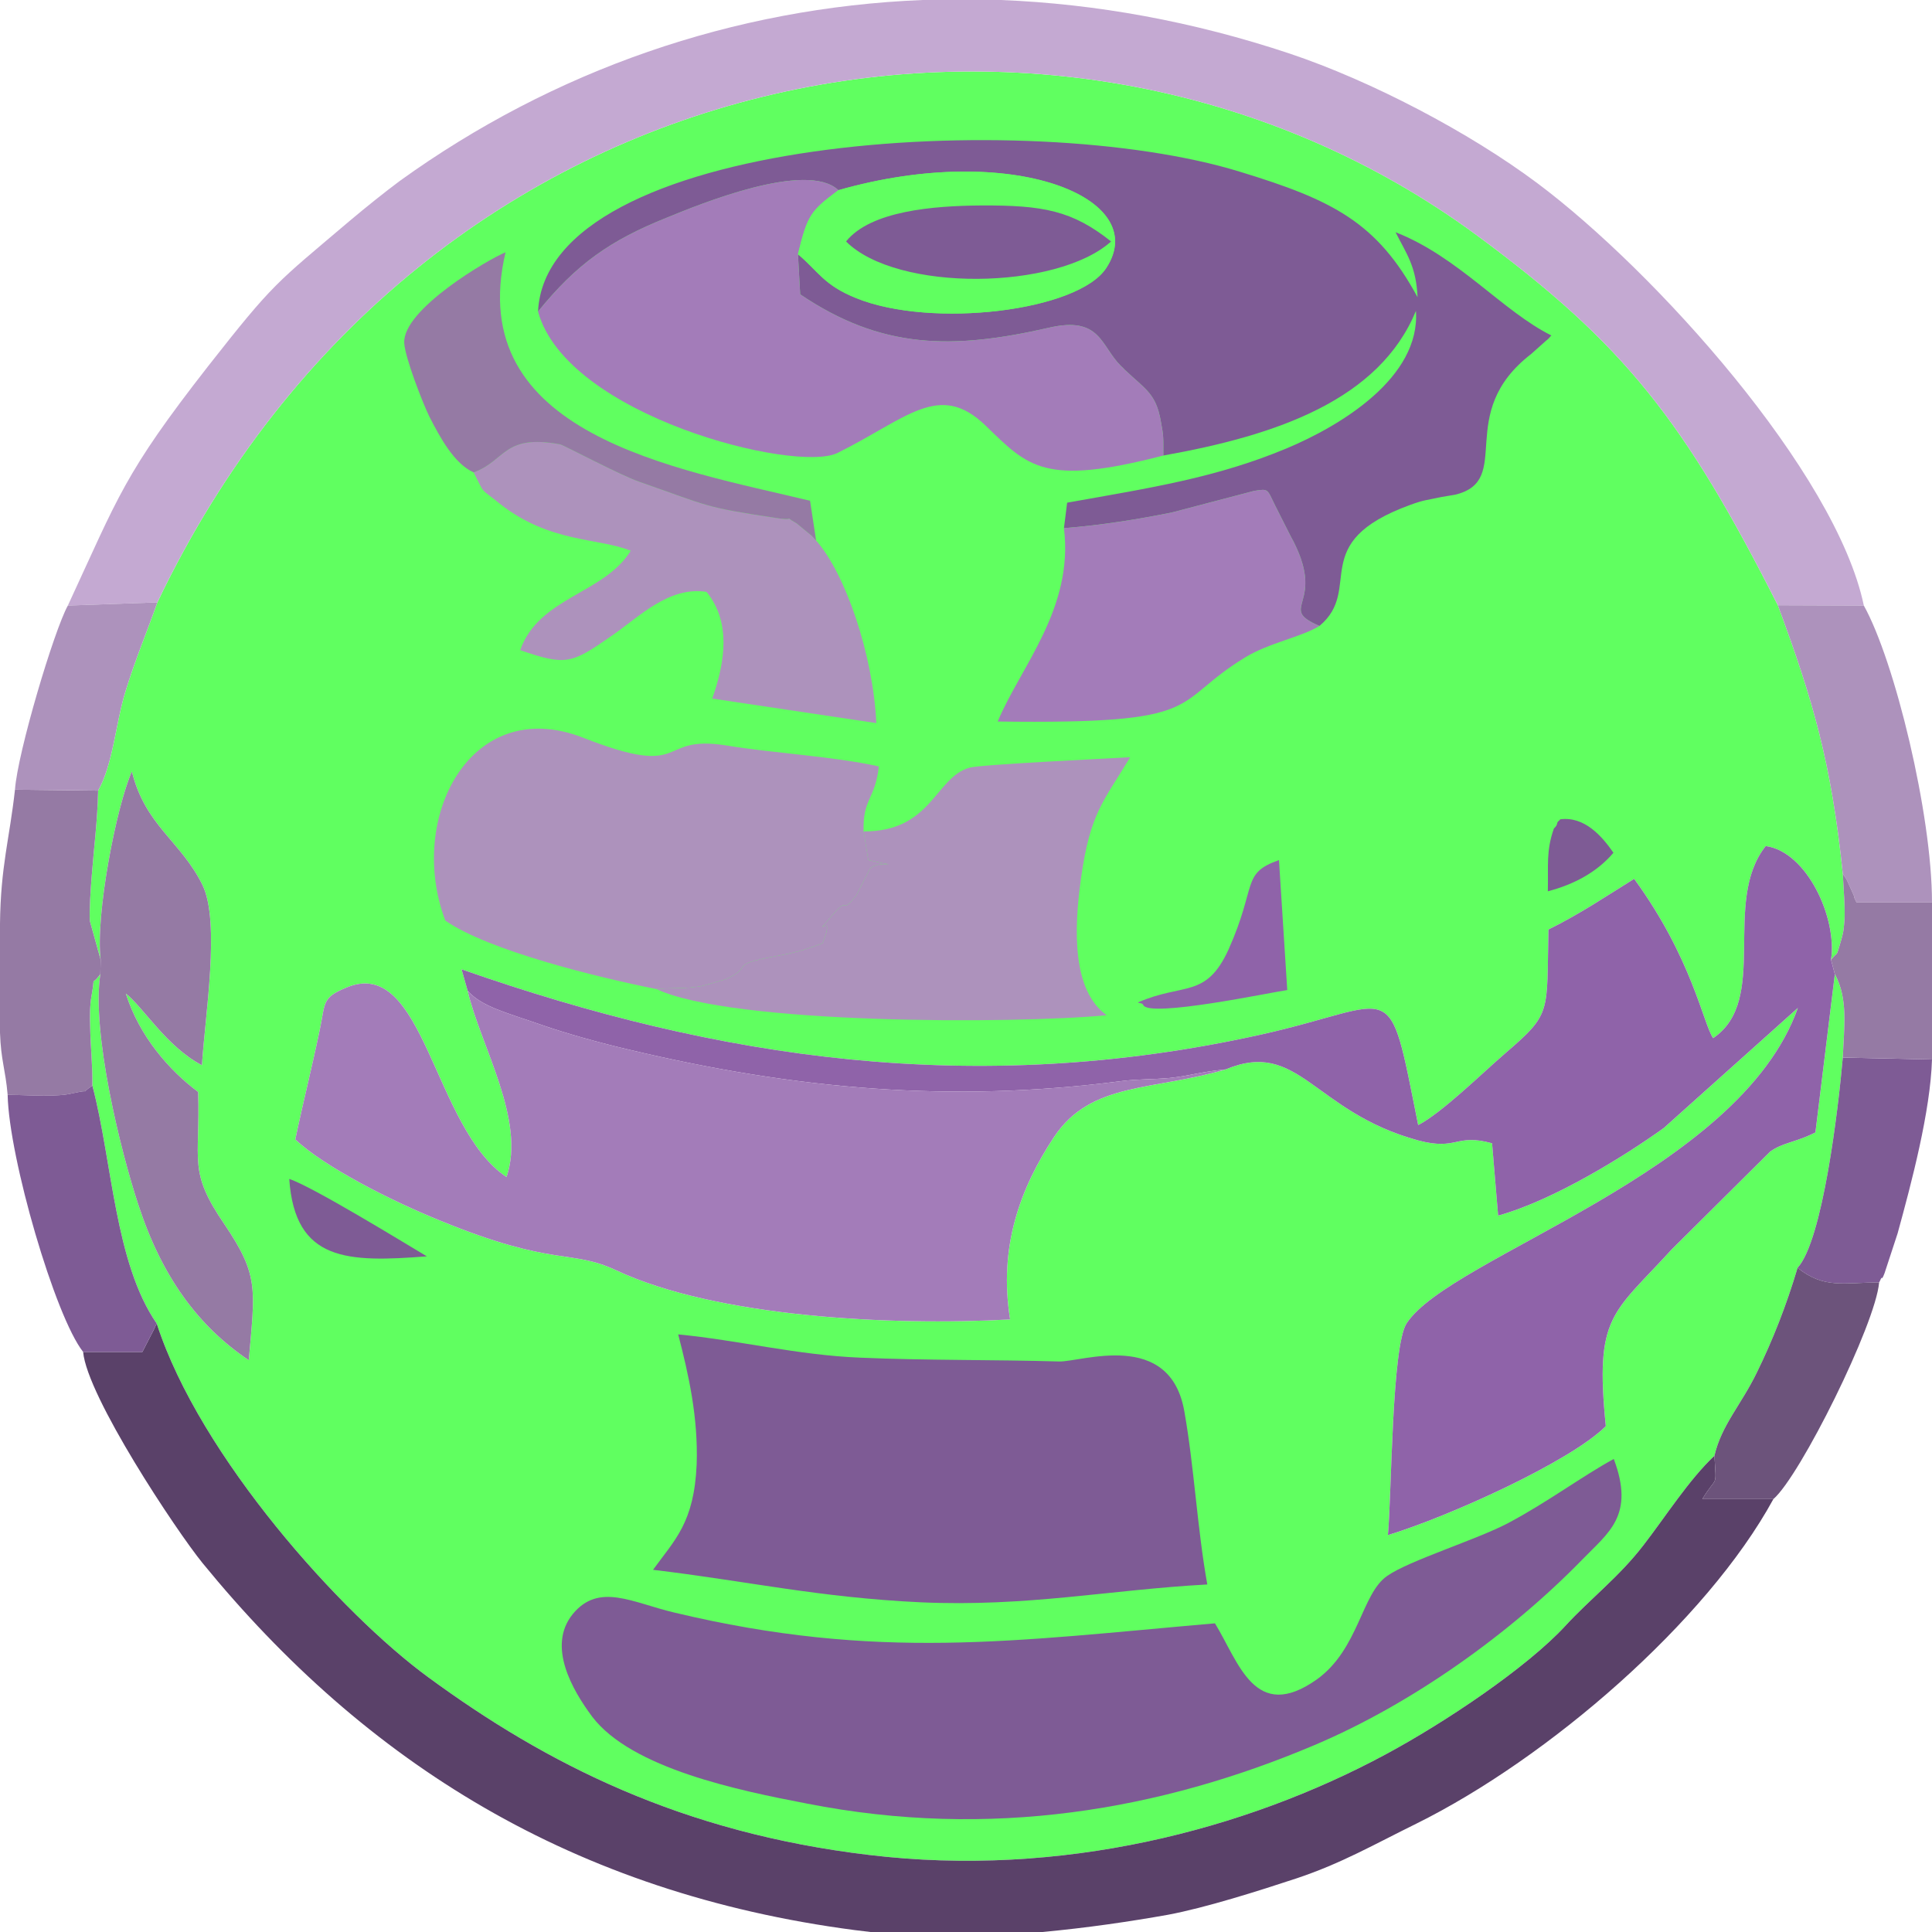 <?xml version="1.0" encoding="UTF-8"?>
<!DOCTYPE svg PUBLIC "-//W3C//DTD SVG 1.1//EN" "http://www.w3.org/Graphics/SVG/1.1/DTD/svg11.dtd">
<!-- Creator: CorelDRAW X8 -->
<svg xmlns="http://www.w3.org/2000/svg" xml:space="preserve" width="63.389mm" height="63.389mm" version="1.1" style="shape-rendering:geometricPrecision; text-rendering:geometricPrecision; image-rendering:optimizeQuality; fill-rule:evenodd; clip-rule:evenodd"
viewBox="0 0 6065 6065"
 xmlns:xlink="http://www.w3.org/1999/xlink">
 <defs>
  <style type="text/css">
   <![CDATA[
    .fil4 {fill:#5A4169}
    .fil0 {fill:#60FF60}
    .fil8 {fill:#6C537B}
    .fil5 {fill:#7E5B95}
    .fil2 {fill:#8F63A9}
    .fil7 {fill:#957AA4}
    .fil3 {fill:#A37CB9}
    .fil6 {fill:#AD92BC}
    .fil1 {fill:#C4A9D2}
   ]]>
  </style>
 </defs>
 <g id="Layer_x0020_1">
  <g id="_489231146944">
   <path class="fil0" d="M494 1891c-32,91 -69,178 -100,279 -31,100 -39,229 -86,312 -2,95 -13,176 -20,267 -3,37 -8,107 -6,142l34 122c-17,-139 49,-481 98,-591 42,170 153,218 221,355 58,117 8,414 -1,567 -111,-58 -184,-182 -239,-225 42,134 137,242 227,309 7,219 -33,247 83,416 109,161 95,203 76,426 -159,-107 -273,-262 -347,-489 -56,-169 -147,-541 -119,-723 -33,45 -14,-8 -28,70 -5,28 -5,64 -4,93 1,64 8,123 7,187 63,240 70,556 202,747 135,418 580,911 852,1110 372,273 797,488 1383,558 605,73 1182,-79 1620,-314 192,-103 447,-275 567,-405 78,-85 169,-154 245,-253 69,-89 143,-206 223,-281 22,-96 84,-160 133,-261 50,-102 93,-211 128,-329 79,-86 128,-500 142,-660 4,-98 17,-185 -25,-262l-61 497c-64,32 -101,31 -142,60l-309 307c-186,204 -242,207 -207,555 -112,112 -496,285 -684,342 12,-130 12,-595 59,-665 138,-211 1044,-470 1228,-990l-421 377c-121,87 -346,227 -520,275l-19 -227c-116,-32 -107,24 -232,-9 -330,-90 -374,-319 -604,-223 -230,68 -423,38 -539,212 -106,160 -175,346 -138,573 -377,21 -924,-8 -1236,-154 -145,-68 -195,-9 -555,-157 -153,-62 -360,-167 -453,-254 25,-119 51,-220 77,-345 18,-87 7,-100 84,-132 245,-102 271,441 502,595 62,-179 -82,-412 -122,-585l-19 -67c805,282 1613,404 2509,205 436,-97 397,-200 494,284 74,-38 202,-164 274,-226 147,-126 129,-125 135,-388 101,-50 177,-102 269,-159 182,249 217,456 248,500 178,-120 26,-427 165,-603 130,18 225,227 205,357 25,-31 14,-3 30,-55 9,-32 9,-32 12,-66 3,-39 -3,-107 -5,-149 -36,-348 -93,-544 -204,-843 -293,-579 -481,-819 -943,-1160 -1293,-954 -3313,-592 -4144,1151z"/>
   <path class="fil1" d="M213 1901l281 -10c831,-1743 2851,-2105 4144,-1151 462,341 650,581 943,1160l270 1c-87,-418 -657,-1051 -1025,-1326 -214,-160 -521,-321 -778,-407 -303,-101 -607,-156 -906,-168l-246 0c-593,24 -1158,220 -1641,568 -47,35 -107,83 -158,126 -232,197 -236,191 -444,456 -264,338 -281,408 -440,751z"/>
   <path class="fil2" d="M1468 3110c43,50 122,69 228,106 83,29 188,58 278,79 525,125 1012,168 1545,99 54,-7 98,-5 153,-10 66,-7 94,-19 176,-27 230,-96 274,133 604,223 125,33 116,-23 232,9l19 227c174,-48 399,-188 520,-275l421 -377c-184,520 -1090,779 -1228,990 -47,70 -47,535 -59,665 188,-57 572,-230 684,-342 -35,-348 21,-351 207,-555l309 -307c41,-29 78,-28 142,-60l61 -497 -12 -45c20,-130 -75,-339 -205,-357 -139,176 13,483 -165,603 -31,-44 -66,-251 -248,-500 -92,57 -168,109 -269,159 -6,263 12,262 -135,388 -72,62 -200,188 -274,226 -97,-484 -58,-381 -494,-284 -896,199 -1704,77 -2509,-205l19 67z"/>
   <path class="fil3" d="M3848 3357c-82,8 -110,20 -176,27 -55,5 -99,3 -153,10 -533,69 -1020,26 -1545,-99 -90,-21 -195,-50 -278,-79 -106,-37 -185,-56 -228,-106 40,173 184,406 122,585 -231,-154 -257,-697 -502,-595 -77,32 -66,45 -84,132 -26,125 -52,226 -77,345 93,87 300,192 453,254 360,148 410,89 555,157 312,146 859,175 1236,154 -37,-227 32,-413 138,-573 116,-174 309,-144 539,-212z"/>
   <path class="fil4" d="M261 4244c12,139 292,561 375,663 513,628 1164,1036 2047,1152 16,2 33,4 50,6l539 0c141,-13 276,-33 394,-54 118,-22 285,-75 406,-115 140,-47 240,-105 374,-171 414,-205 911,-634 1121,-1019l-223 0c47,-78 44,-30 38,-136 -80,75 -154,192 -223,281 -76,99 -167,168 -245,253 -120,130 -375,302 -567,405 -438,235 -1015,387 -1620,314 -586,-70 -1011,-285 -1383,-558 -272,-199 -717,-692 -852,-1110 -3,6 -7,14 -9,19l-36 70 -186 0z"/>
   <path class="fil5" d="M3814 5096c-632,55 -1058,119 -1698,-34 -131,-31 -236,-95 -318,5 -82,101 0,240 61,322 124,163 461,232 675,273 575,113 1109,21 1593,-184 307,-130 615,-351 840,-582 82,-85 166,-138 99,-316 -99,54 -207,135 -331,201 -98,52 -312,118 -380,166 -81,55 -89,230 -221,325 -195,138 -245,-54 -320,-176z"/>
   <path class="fil5" d="M1689 978c120,-148 225,-223 405,-295 100,-41 438,-180 538,-86 544,-155 985,24 841,244 -88,136 -548,191 -785,95 -102,-41 -118,-83 -183,-138l7 126c253,171 474,175 780,105 163,-38 163,56 226,119 3,3 9,8 12,12 67,63 99,76 114,162 9,49 8,45 8,108 360,-64 678,-176 793,-454 14,209 -235,360 -407,432 -221,92 -424,123 -688,170l-10 80c125,-10 232,-28 338,-49l259 -68c46,-7 40,-7 66,46l48 95c121,218 -48,223 91,283 140,-117 -42,-261 285,-380 44,-16 48,-14 99,-25 8,-1 34,-6 42,-7 187,-45 -5,-254 239,-442l47 -42c5,-3 11,-10 16,-16 -153,-76 -292,-247 -489,-324 33,66 65,106 69,204 -127,-235 -266,-305 -558,-394 -662,-204 -2177,-110 -2203,439z"/>
   <path class="fil5" d="M2050 4928c294,35 520,87 840,102 335,15 590,-39 900,-56 -32,-179 -41,-368 -72,-543 -45,-259 -324,-155 -393,-157 -207,-6 -416,-3 -625,-12 -197,-8 -383,-55 -571,-73 33,127 63,261 58,408 -8,183 -68,236 -137,331z"/>
   <path class="fil6" d="M2061 3105c47,-5 84,0 139,-9 10,-2 73,-20 81,-23 90,-42 -1,-43 158,-72 58,-11 83,-17 143,-40 48,-116 -46,2 31,-88 57,-67 20,6 75,-62l42 -82c24,-34 127,1 -4,-29l-15 -90c-3,-104 36,-99 48,-204 -144,-32 -328,-41 -480,-66 -221,-35 -111,108 -448,-24 -353,-138 -555,252 -433,574 135,94 477,178 663,215z"/>
   <path class="fil3" d="M1689 978c90,328 809,508 940,444 218,-108 319,-227 465,-86 134,130 184,191 558,94 0,-63 1,-59 -8,-108 -15,-86 -47,-99 -114,-162 -3,-4 -9,-9 -12,-12 -63,-63 -63,-157 -226,-119 -306,70 -527,66 -780,-105l-7 -126c30,-124 40,-136 127,-201 -100,-94 -438,45 -538,86 -180,72 -285,147 -405,295z"/>
   <path class="fil6" d="M2711 2610l15 90c131,30 28,-5 4,29l-42 82c-55,68 -18,-5 -75,62 -77,90 17,-28 -31,88 -60,23 -85,29 -143,40 -159,29 -68,30 -158,72 -8,3 -71,21 -81,23 -55,9 -92,4 -139,9 235,111 1119,110 1413,82 -107,-77 -104,-264 -80,-433 29,-203 69,-236 154,-377 -66,4 -472,23 -505,33 -108,31 -118,201 -332,200z"/>
   <path class="fil6" d="M1487 1483c37,72 16,45 83,99 156,123 310,106 410,147 -84,136 -288,145 -347,312 145,50 161,43 290,-47 85,-59 177,-154 295,-136 76,94 60,215 18,335l515 77c-10,-216 -98,-471 -189,-573 -5,-5 -11,-13 -15,-16l-46 -38c-55,-31 13,-5 -65,-17 -227,-34 -207,-36 -430,-114 -58,-20 -237,-115 -247,-117 -179,-33 -170,50 -272,88z"/>
   <path class="fil3" d="M3340 1658c31,252 -135,433 -208,607 670,9 536,-55 778,-202 74,-45 175,-63 232,-98 -139,-60 30,-65 -91,-283l-48 -95c-26,-53 -20,-53 -66,-46l-259 68c-106,21 -213,39 -338,49z"/>
   <path class="fil7" d="M316 3013l-1 45c-28,182 63,554 119,723 74,227 188,382 347,489 19,-223 33,-265 -76,-426 -116,-169 -76,-197 -83,-416 -90,-67 -185,-175 -227,-309 55,43 128,167 239,225 9,-153 59,-450 1,-567 -68,-137 -179,-185 -221,-355 -49,110 -115,452 -98,591z"/>
   <path class="fil0" d="M2632 597c-87,65 -97,77 -127,201 65,55 81,97 183,138 237,96 697,41 785,-95 144,-220 -297,-399 -841,-244z"/>
   <path class="fil7" d="M24 3437c43,0 103,4 143,2 26,-1 42,-2 66,-8 62,-14 11,8 57,-23 1,-64 -6,-123 -7,-187 -1,-29 -1,-65 4,-93 14,-78 -5,-25 28,-70l1 -45 -34 -122c-2,-35 3,-105 6,-142 7,-91 18,-172 20,-267l-261 -3c-17,154 -45,240 -47,421l0 342c3,88 17,114 24,195z"/>
   <path class="fil6" d="M5785 2743c16,25 6,5 26,49 21,45 -1,4 17,41l237 0 0 0c0,-277 -117,-758 -214,-932l-270 -1c111,299 168,495 204,843z"/>
   <path class="fil7" d="M1487 1483c102,-38 93,-121 272,-88 10,2 189,97 247,117 223,78 203,80 430,114 78,12 10,-14 65,17l46 38c4,3 10,11 15,16l-19 -125c-419,-101 -1090,-207 -956,-780 -52,21 -324,179 -318,285 3,48 59,190 78,229 34,67 79,150 140,177z"/>
   <path class="fil5" d="M24 3437c4,198 149,696 237,807l186 0 36 -70c2,-5 6,-13 9,-19 -132,-191 -139,-507 -202,-747 -46,31 5,9 -57,23 -24,6 -40,7 -66,8 -40,2 -100,-2 -143,-2z"/>
   <path class="fil5" d="M5643 3980c84,67 145,46 256,46 3,-4 7,-18 9,-14 1,3 7,-12 8,-15l41 -125c44,-160 103,-383 108,-546l0 0 -280 -6c-14,160 -63,574 -142,660z"/>
   <path class="fil8" d="M5382 4570c6,106 9,58 -38,136l223 0c84,-72 321,-549 332,-680 -111,0 -172,21 -256,-46 -35,118 -78,227 -128,329 -49,101 -111,165 -133,261z"/>
   <path class="fil6" d="M47 2479l261 3c47,-83 55,-212 86,-312 31,-101 68,-188 100,-279l-281 10c-43,77 -158,462 -166,578z"/>
   <path class="fil5" d="M2656 758c160,160 662,153 832,0 -122,-97 -213,-114 -408,-113 -150,1 -347,17 -424,113z"/>
   <path class="fil7" d="M5748 3013l12 45c42,77 29,164 25,262l280 6 0 -493 -237 0c-18,-37 4,4 -17,-41 -20,-44 -10,-24 -26,-49 2,42 8,110 5,149 -3,34 -3,34 -12,66 -16,52 -5,24 -30,55z"/>
   <path class="fil2" d="M3572 3147c5,3 14,1 17,8 18,41 402,-40 452,-47l-26 -408c-119,42 -68,78 -158,280 -71,156 -141,104 -285,167z"/>
   <path class="fil5" d="M1340 3944c-77,-46 -361,-220 -432,-243 18,260 183,262 432,243z"/>
   <path class="fil5" d="M4898 2572c-3,5 -9,6 -10,14 -2,9 -8,12 -10,15 -25,71 -17,116 -19,197 84,-22 155,-61 206,-121 -36,-52 -91,-115 -167,-105z"/>
  </g>
 </g>
</svg>
